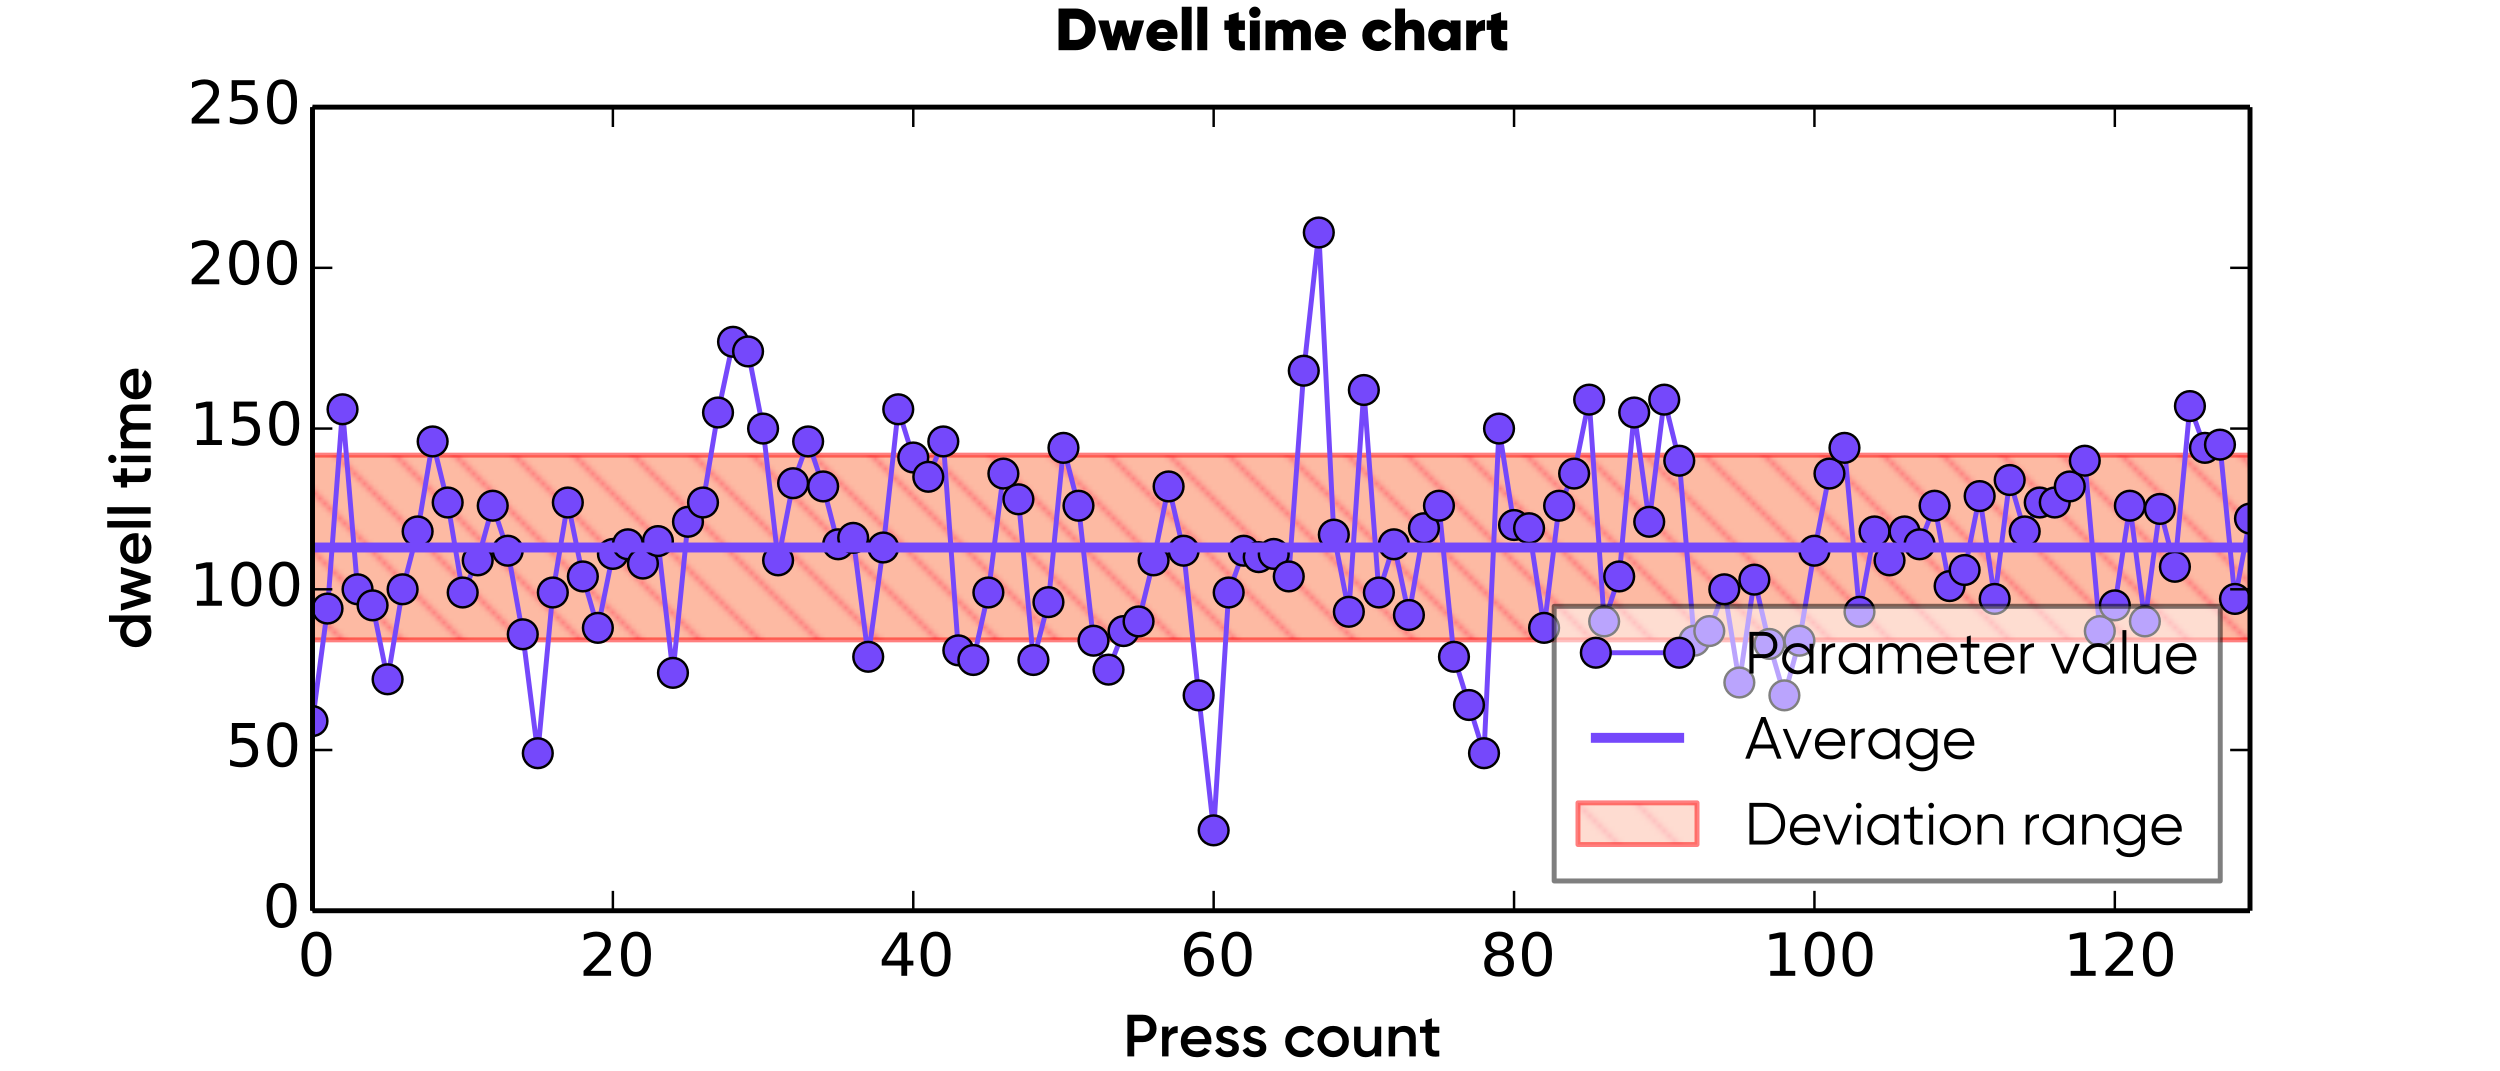 <?xml version="1.0" encoding="utf-8" standalone="no"?>
<!DOCTYPE svg PUBLIC "-//W3C//DTD SVG 1.1//EN"
  "http://www.w3.org/Graphics/SVG/1.1/DTD/svg11.dtd">
<!-- Created with matplotlib (http://matplotlib.org/) -->
<svg height="216pt" version="1.1" viewBox="0 0 504 216" width="504pt" xmlns="http://www.w3.org/2000/svg" xmlns:xlink="http://www.w3.org/1999/xlink">
 <defs>
  <style type="text/css">
*{stroke-linecap:butt;stroke-linejoin:round;}
  </style>
 </defs>
 <g id="figure_1">
  <g id="patch_1">
   <path d="
M0 216
L504 216
L504 0
L0 0
z
" style="fill:#ffffff;"/>
  </g>
  <g id="axes_1">
   <g id="patch_2">
    <path d="
M63 183.6
L453.6 183.6
L453.6 21.6
L63 21.6
z
" style="fill:#ffffff;"/>
   </g>
   <g id="patch_3">
    <path clip-path="url(#p8dcc4a8cc7)" d="
M63 129
L486.907 129
L486.907 91.752
L63 91.752
z
" style="fill:url(#hf78fc4a0a7);opacity:0.5;stroke:#ff0000;"/>
   </g>
   <g id="line2d_1">
    <path clip-path="url(#p8dcc4a8cc7)" d="
M63 145.368
L66.028 122.688
L69.056 82.512
L72.084 118.8
L75.112 122.04
L78.139 136.944
L81.167 118.8
L84.195 107.136
L87.223 88.992
L90.251 101.304
L93.279 119.448
L96.307 112.968
L99.335 101.952
L102.363 111.024
L105.391 127.872
L108.419 151.848
L111.447 119.448
L114.474 101.304
L117.502 116.208
L120.53 126.576
L123.558 111.672
L126.586 109.728
L129.614 113.616
L132.642 109.08
L135.67 135.648
L138.698 105.192
L141.726 101.304
L144.753 83.16
L147.781 68.904
L150.809 70.848
L153.837 86.4
L156.865 112.968
L159.893 97.416
L162.921 88.992
L165.949 98.064
L168.977 109.728
L172.005 108.432
L175.033 132.408
L178.06 110.376
L181.088 82.512
L184.116 92.232
L187.144 96.12
L190.172 88.992
L193.2 131.112
L196.228 133.056
L199.256 119.448
L202.284 95.472
L205.312 100.656
L208.34 133.056
L211.367 121.392
L214.395 90.288
L217.423 101.952
L220.451 129.168
L223.479 135
L226.507 127.224
L229.535 125.28
L232.563 112.968
L235.591 98.064
L238.619 111.024
L241.647 140.184
L244.674 167.4
L247.702 119.448
L250.73 111.024
L253.758 112.32
L256.786 111.672
L259.814 116.208
L262.842 74.736
L265.87 46.872
L268.898 107.784
L271.926 123.336
L274.953 78.624
L277.981 119.448
L281.009 109.728
L284.037 123.984
L287.065 106.488
L290.093 101.952
L293.121 132.408
L299.177 151.848
L302.205 86.4
L305.233 105.84
L308.26 106.488
L311.288 126.576
L314.316 101.952
L317.344 95.472
L320.372 80.568
L323.4 125.28
L326.428 116.208
L329.456 83.16
L332.484 105.192
L335.512 80.568
L338.54 92.88
L341.567 129.168
L344.595 127.224
L347.623 118.8
L350.651 137.592
L353.679 116.856
L356.707 129.816
L359.735 140.184
L362.763 129.168
L365.791 111.024
L368.819 95.472
L371.847 90.288
L374.874 123.336
L377.902 107.136
L380.93 112.968
L383.958 107.136
L386.986 109.728
L390.014 101.952
L393.042 118.152
L396.07 114.912
L399.098 100.008
L402.126 120.744
L405.153 96.768
L408.181 107.136
L411.209 101.304
L414.237 101.304
L417.265 98.064
L420.293 92.88
L423.321 127.224
L426.349 122.04
L429.377 101.952
L432.405 125.28
L435.433 102.6
L438.46 114.264
L441.488 81.864
L444.516 90.288
L447.544 89.64
L450.572 120.744
L453.6 104.544
L453.6 104.544" style="fill:none;stroke:#7548fb;stroke-linecap:square;"/>
    <defs>
     <path d="
M0 3
C0.796 3 1.559 2.684 2.121 2.121
C2.684 1.559 3 0.796 3 0
C3 -0.796 2.684 -1.559 2.121 -2.121
C1.559 -2.684 0.796 -3 0 -3
C-0.796 -3 -1.559 -2.684 -2.121 -2.121
C-2.684 -1.559 -3 -0.796 -3 0
C-3 0.796 -2.684 1.559 -2.121 2.121
C-1.559 2.684 -0.796 3 0 3
z
" id="m98d2a13c80" style="stroke:#000000;stroke-width:0.5;"/>
    </defs>
    <g clip-path="url(#p8dcc4a8cc7)">
     <use style="fill:#7548fb;stroke:#000000;stroke-width:0.5;" x="63.0" xlink:href="#m98d2a13c80" y="145.368"/>
     <use style="fill:#7548fb;stroke:#000000;stroke-width:0.5;" x="66.028" xlink:href="#m98d2a13c80" y="122.688"/>
     <use style="fill:#7548fb;stroke:#000000;stroke-width:0.5;" x="69.056" xlink:href="#m98d2a13c80" y="82.512"/>
     <use style="fill:#7548fb;stroke:#000000;stroke-width:0.5;" x="72.084" xlink:href="#m98d2a13c80" y="118.8"/>
     <use style="fill:#7548fb;stroke:#000000;stroke-width:0.5;" x="75.112" xlink:href="#m98d2a13c80" y="122.04"/>
     <use style="fill:#7548fb;stroke:#000000;stroke-width:0.5;" x="78.14" xlink:href="#m98d2a13c80" y="136.944"/>
     <use style="fill:#7548fb;stroke:#000000;stroke-width:0.5;" x="81.167" xlink:href="#m98d2a13c80" y="118.8"/>
     <use style="fill:#7548fb;stroke:#000000;stroke-width:0.5;" x="84.195" xlink:href="#m98d2a13c80" y="107.136"/>
     <use style="fill:#7548fb;stroke:#000000;stroke-width:0.5;" x="87.223" xlink:href="#m98d2a13c80" y="88.992"/>
     <use style="fill:#7548fb;stroke:#000000;stroke-width:0.5;" x="90.251" xlink:href="#m98d2a13c80" y="101.304"/>
     <use style="fill:#7548fb;stroke:#000000;stroke-width:0.5;" x="93.279" xlink:href="#m98d2a13c80" y="119.448"/>
     <use style="fill:#7548fb;stroke:#000000;stroke-width:0.5;" x="96.307" xlink:href="#m98d2a13c80" y="112.968"/>
     <use style="fill:#7548fb;stroke:#000000;stroke-width:0.5;" x="99.335" xlink:href="#m98d2a13c80" y="101.952"/>
     <use style="fill:#7548fb;stroke:#000000;stroke-width:0.5;" x="102.363" xlink:href="#m98d2a13c80" y="111.024"/>
     <use style="fill:#7548fb;stroke:#000000;stroke-width:0.5;" x="105.391" xlink:href="#m98d2a13c80" y="127.872"/>
     <use style="fill:#7548fb;stroke:#000000;stroke-width:0.5;" x="108.419" xlink:href="#m98d2a13c80" y="151.848"/>
     <use style="fill:#7548fb;stroke:#000000;stroke-width:0.5;" x="111.447" xlink:href="#m98d2a13c80" y="119.448"/>
     <use style="fill:#7548fb;stroke:#000000;stroke-width:0.5;" x="114.474" xlink:href="#m98d2a13c80" y="101.304"/>
     <use style="fill:#7548fb;stroke:#000000;stroke-width:0.5;" x="117.502" xlink:href="#m98d2a13c80" y="116.208"/>
     <use style="fill:#7548fb;stroke:#000000;stroke-width:0.5;" x="120.53" xlink:href="#m98d2a13c80" y="126.576"/>
     <use style="fill:#7548fb;stroke:#000000;stroke-width:0.5;" x="123.558" xlink:href="#m98d2a13c80" y="111.672"/>
     <use style="fill:#7548fb;stroke:#000000;stroke-width:0.5;" x="126.586" xlink:href="#m98d2a13c80" y="109.728"/>
     <use style="fill:#7548fb;stroke:#000000;stroke-width:0.5;" x="129.614" xlink:href="#m98d2a13c80" y="113.616"/>
     <use style="fill:#7548fb;stroke:#000000;stroke-width:0.5;" x="132.642" xlink:href="#m98d2a13c80" y="109.08"/>
     <use style="fill:#7548fb;stroke:#000000;stroke-width:0.5;" x="135.67" xlink:href="#m98d2a13c80" y="135.648"/>
     <use style="fill:#7548fb;stroke:#000000;stroke-width:0.5;" x="138.698" xlink:href="#m98d2a13c80" y="105.192"/>
     <use style="fill:#7548fb;stroke:#000000;stroke-width:0.5;" x="141.726" xlink:href="#m98d2a13c80" y="101.304"/>
     <use style="fill:#7548fb;stroke:#000000;stroke-width:0.5;" x="144.753" xlink:href="#m98d2a13c80" y="83.16"/>
     <use style="fill:#7548fb;stroke:#000000;stroke-width:0.5;" x="147.781" xlink:href="#m98d2a13c80" y="68.904"/>
     <use style="fill:#7548fb;stroke:#000000;stroke-width:0.5;" x="150.809" xlink:href="#m98d2a13c80" y="70.848"/>
     <use style="fill:#7548fb;stroke:#000000;stroke-width:0.5;" x="153.837" xlink:href="#m98d2a13c80" y="86.4"/>
     <use style="fill:#7548fb;stroke:#000000;stroke-width:0.5;" x="156.865" xlink:href="#m98d2a13c80" y="112.968"/>
     <use style="fill:#7548fb;stroke:#000000;stroke-width:0.5;" x="159.893" xlink:href="#m98d2a13c80" y="97.416"/>
     <use style="fill:#7548fb;stroke:#000000;stroke-width:0.5;" x="162.921" xlink:href="#m98d2a13c80" y="88.992"/>
     <use style="fill:#7548fb;stroke:#000000;stroke-width:0.5;" x="165.949" xlink:href="#m98d2a13c80" y="98.064"/>
     <use style="fill:#7548fb;stroke:#000000;stroke-width:0.5;" x="168.977" xlink:href="#m98d2a13c80" y="109.728"/>
     <use style="fill:#7548fb;stroke:#000000;stroke-width:0.5;" x="172.005" xlink:href="#m98d2a13c80" y="108.432"/>
     <use style="fill:#7548fb;stroke:#000000;stroke-width:0.5;" x="175.033" xlink:href="#m98d2a13c80" y="132.408"/>
     <use style="fill:#7548fb;stroke:#000000;stroke-width:0.5;" x="178.06" xlink:href="#m98d2a13c80" y="110.376"/>
     <use style="fill:#7548fb;stroke:#000000;stroke-width:0.5;" x="181.088" xlink:href="#m98d2a13c80" y="82.512"/>
     <use style="fill:#7548fb;stroke:#000000;stroke-width:0.5;" x="184.116" xlink:href="#m98d2a13c80" y="92.232"/>
     <use style="fill:#7548fb;stroke:#000000;stroke-width:0.5;" x="187.144" xlink:href="#m98d2a13c80" y="96.12"/>
     <use style="fill:#7548fb;stroke:#000000;stroke-width:0.5;" x="190.172" xlink:href="#m98d2a13c80" y="88.992"/>
     <use style="fill:#7548fb;stroke:#000000;stroke-width:0.5;" x="193.2" xlink:href="#m98d2a13c80" y="131.112"/>
     <use style="fill:#7548fb;stroke:#000000;stroke-width:0.5;" x="196.228" xlink:href="#m98d2a13c80" y="133.056"/>
     <use style="fill:#7548fb;stroke:#000000;stroke-width:0.5;" x="199.256" xlink:href="#m98d2a13c80" y="119.448"/>
     <use style="fill:#7548fb;stroke:#000000;stroke-width:0.5;" x="202.284" xlink:href="#m98d2a13c80" y="95.472"/>
     <use style="fill:#7548fb;stroke:#000000;stroke-width:0.5;" x="205.312" xlink:href="#m98d2a13c80" y="100.656"/>
     <use style="fill:#7548fb;stroke:#000000;stroke-width:0.5;" x="208.34" xlink:href="#m98d2a13c80" y="133.056"/>
     <use style="fill:#7548fb;stroke:#000000;stroke-width:0.5;" x="211.367" xlink:href="#m98d2a13c80" y="121.392"/>
     <use style="fill:#7548fb;stroke:#000000;stroke-width:0.5;" x="214.395" xlink:href="#m98d2a13c80" y="90.288"/>
     <use style="fill:#7548fb;stroke:#000000;stroke-width:0.5;" x="217.423" xlink:href="#m98d2a13c80" y="101.952"/>
     <use style="fill:#7548fb;stroke:#000000;stroke-width:0.5;" x="220.451" xlink:href="#m98d2a13c80" y="129.168"/>
     <use style="fill:#7548fb;stroke:#000000;stroke-width:0.5;" x="223.479" xlink:href="#m98d2a13c80" y="135.0"/>
     <use style="fill:#7548fb;stroke:#000000;stroke-width:0.5;" x="226.507" xlink:href="#m98d2a13c80" y="127.224"/>
     <use style="fill:#7548fb;stroke:#000000;stroke-width:0.5;" x="229.535" xlink:href="#m98d2a13c80" y="125.28"/>
     <use style="fill:#7548fb;stroke:#000000;stroke-width:0.5;" x="232.563" xlink:href="#m98d2a13c80" y="112.968"/>
     <use style="fill:#7548fb;stroke:#000000;stroke-width:0.5;" x="235.591" xlink:href="#m98d2a13c80" y="98.064"/>
     <use style="fill:#7548fb;stroke:#000000;stroke-width:0.5;" x="238.619" xlink:href="#m98d2a13c80" y="111.024"/>
     <use style="fill:#7548fb;stroke:#000000;stroke-width:0.5;" x="241.647" xlink:href="#m98d2a13c80" y="140.184"/>
     <use style="fill:#7548fb;stroke:#000000;stroke-width:0.5;" x="244.674" xlink:href="#m98d2a13c80" y="167.4"/>
     <use style="fill:#7548fb;stroke:#000000;stroke-width:0.5;" x="247.702" xlink:href="#m98d2a13c80" y="119.448"/>
     <use style="fill:#7548fb;stroke:#000000;stroke-width:0.5;" x="250.73" xlink:href="#m98d2a13c80" y="111.024"/>
     <use style="fill:#7548fb;stroke:#000000;stroke-width:0.5;" x="253.758" xlink:href="#m98d2a13c80" y="112.32"/>
     <use style="fill:#7548fb;stroke:#000000;stroke-width:0.5;" x="256.786" xlink:href="#m98d2a13c80" y="111.672"/>
     <use style="fill:#7548fb;stroke:#000000;stroke-width:0.5;" x="259.814" xlink:href="#m98d2a13c80" y="116.208"/>
     <use style="fill:#7548fb;stroke:#000000;stroke-width:0.5;" x="262.842" xlink:href="#m98d2a13c80" y="74.736"/>
     <use style="fill:#7548fb;stroke:#000000;stroke-width:0.5;" x="265.87" xlink:href="#m98d2a13c80" y="46.872"/>
     <use style="fill:#7548fb;stroke:#000000;stroke-width:0.5;" x="268.898" xlink:href="#m98d2a13c80" y="107.784"/>
     <use style="fill:#7548fb;stroke:#000000;stroke-width:0.5;" x="271.926" xlink:href="#m98d2a13c80" y="123.336"/>
     <use style="fill:#7548fb;stroke:#000000;stroke-width:0.5;" x="274.953" xlink:href="#m98d2a13c80" y="78.624"/>
     <use style="fill:#7548fb;stroke:#000000;stroke-width:0.5;" x="277.981" xlink:href="#m98d2a13c80" y="119.448"/>
     <use style="fill:#7548fb;stroke:#000000;stroke-width:0.5;" x="281.009" xlink:href="#m98d2a13c80" y="109.728"/>
     <use style="fill:#7548fb;stroke:#000000;stroke-width:0.5;" x="284.037" xlink:href="#m98d2a13c80" y="123.984"/>
     <use style="fill:#7548fb;stroke:#000000;stroke-width:0.5;" x="287.065" xlink:href="#m98d2a13c80" y="106.488"/>
     <use style="fill:#7548fb;stroke:#000000;stroke-width:0.5;" x="290.093" xlink:href="#m98d2a13c80" y="101.952"/>
     <use style="fill:#7548fb;stroke:#000000;stroke-width:0.5;" x="293.121" xlink:href="#m98d2a13c80" y="132.408"/>
     <use style="fill:#7548fb;stroke:#000000;stroke-width:0.5;" x="296.149" xlink:href="#m98d2a13c80" y="142.128"/>
     <use style="fill:#7548fb;stroke:#000000;stroke-width:0.5;" x="299.177" xlink:href="#m98d2a13c80" y="151.848"/>
     <use style="fill:#7548fb;stroke:#000000;stroke-width:0.5;" x="302.205" xlink:href="#m98d2a13c80" y="86.4"/>
     <use style="fill:#7548fb;stroke:#000000;stroke-width:0.5;" x="305.233" xlink:href="#m98d2a13c80" y="105.84"/>
     <use style="fill:#7548fb;stroke:#000000;stroke-width:0.5;" x="308.26" xlink:href="#m98d2a13c80" y="106.488"/>
     <use style="fill:#7548fb;stroke:#000000;stroke-width:0.5;" x="311.288" xlink:href="#m98d2a13c80" y="126.576"/>
     <use style="fill:#7548fb;stroke:#000000;stroke-width:0.5;" x="314.316" xlink:href="#m98d2a13c80" y="101.952"/>
     <use style="fill:#7548fb;stroke:#000000;stroke-width:0.5;" x="317.344" xlink:href="#m98d2a13c80" y="95.472"/>
     <use style="fill:#7548fb;stroke:#000000;stroke-width:0.5;" x="320.372" xlink:href="#m98d2a13c80" y="80.568"/>
     <use style="fill:#7548fb;stroke:#000000;stroke-width:0.5;" x="323.4" xlink:href="#m98d2a13c80" y="125.28"/>
     <use style="fill:#7548fb;stroke:#000000;stroke-width:0.5;" x="326.428" xlink:href="#m98d2a13c80" y="116.208"/>
     <use style="fill:#7548fb;stroke:#000000;stroke-width:0.5;" x="329.456" xlink:href="#m98d2a13c80" y="83.16"/>
     <use style="fill:#7548fb;stroke:#000000;stroke-width:0.5;" x="332.484" xlink:href="#m98d2a13c80" y="105.192"/>
     <use style="fill:#7548fb;stroke:#000000;stroke-width:0.5;" x="335.512" xlink:href="#m98d2a13c80" y="80.568"/>
     <use style="fill:#7548fb;stroke:#000000;stroke-width:0.5;" x="338.54" xlink:href="#m98d2a13c80" y="92.88"/>
     <use style="fill:#7548fb;stroke:#000000;stroke-width:0.5;" x="341.567" xlink:href="#m98d2a13c80" y="129.168"/>
     <use style="fill:#7548fb;stroke:#000000;stroke-width:0.5;" x="344.595" xlink:href="#m98d2a13c80" y="127.224"/>
     <use style="fill:#7548fb;stroke:#000000;stroke-width:0.5;" x="347.623" xlink:href="#m98d2a13c80" y="118.8"/>
     <use style="fill:#7548fb;stroke:#000000;stroke-width:0.5;" x="350.651" xlink:href="#m98d2a13c80" y="137.592"/>
     <use style="fill:#7548fb;stroke:#000000;stroke-width:0.5;" x="353.679" xlink:href="#m98d2a13c80" y="116.856"/>
     <use style="fill:#7548fb;stroke:#000000;stroke-width:0.5;" x="356.707" xlink:href="#m98d2a13c80" y="129.816"/>
     <use style="fill:#7548fb;stroke:#000000;stroke-width:0.5;" x="359.735" xlink:href="#m98d2a13c80" y="140.184"/>
     <use style="fill:#7548fb;stroke:#000000;stroke-width:0.5;" x="362.763" xlink:href="#m98d2a13c80" y="129.168"/>
     <use style="fill:#7548fb;stroke:#000000;stroke-width:0.5;" x="365.791" xlink:href="#m98d2a13c80" y="111.024"/>
     <use style="fill:#7548fb;stroke:#000000;stroke-width:0.5;" x="368.819" xlink:href="#m98d2a13c80" y="95.472"/>
     <use style="fill:#7548fb;stroke:#000000;stroke-width:0.5;" x="371.847" xlink:href="#m98d2a13c80" y="90.288"/>
     <use style="fill:#7548fb;stroke:#000000;stroke-width:0.5;" x="374.874" xlink:href="#m98d2a13c80" y="123.336"/>
     <use style="fill:#7548fb;stroke:#000000;stroke-width:0.5;" x="377.902" xlink:href="#m98d2a13c80" y="107.136"/>
     <use style="fill:#7548fb;stroke:#000000;stroke-width:0.5;" x="380.93" xlink:href="#m98d2a13c80" y="112.968"/>
     <use style="fill:#7548fb;stroke:#000000;stroke-width:0.5;" x="383.958" xlink:href="#m98d2a13c80" y="107.136"/>
     <use style="fill:#7548fb;stroke:#000000;stroke-width:0.5;" x="386.986" xlink:href="#m98d2a13c80" y="109.728"/>
     <use style="fill:#7548fb;stroke:#000000;stroke-width:0.5;" x="390.014" xlink:href="#m98d2a13c80" y="101.952"/>
     <use style="fill:#7548fb;stroke:#000000;stroke-width:0.5;" x="393.042" xlink:href="#m98d2a13c80" y="118.152"/>
     <use style="fill:#7548fb;stroke:#000000;stroke-width:0.5;" x="396.07" xlink:href="#m98d2a13c80" y="114.912"/>
     <use style="fill:#7548fb;stroke:#000000;stroke-width:0.5;" x="399.098" xlink:href="#m98d2a13c80" y="100.008"/>
     <use style="fill:#7548fb;stroke:#000000;stroke-width:0.5;" x="402.126" xlink:href="#m98d2a13c80" y="120.744"/>
     <use style="fill:#7548fb;stroke:#000000;stroke-width:0.5;" x="405.153" xlink:href="#m98d2a13c80" y="96.768"/>
     <use style="fill:#7548fb;stroke:#000000;stroke-width:0.5;" x="408.181" xlink:href="#m98d2a13c80" y="107.136"/>
     <use style="fill:#7548fb;stroke:#000000;stroke-width:0.5;" x="411.209" xlink:href="#m98d2a13c80" y="101.304"/>
     <use style="fill:#7548fb;stroke:#000000;stroke-width:0.5;" x="414.237" xlink:href="#m98d2a13c80" y="101.304"/>
     <use style="fill:#7548fb;stroke:#000000;stroke-width:0.5;" x="417.265" xlink:href="#m98d2a13c80" y="98.064"/>
     <use style="fill:#7548fb;stroke:#000000;stroke-width:0.5;" x="420.293" xlink:href="#m98d2a13c80" y="92.88"/>
     <use style="fill:#7548fb;stroke:#000000;stroke-width:0.5;" x="423.321" xlink:href="#m98d2a13c80" y="127.224"/>
     <use style="fill:#7548fb;stroke:#000000;stroke-width:0.5;" x="426.349" xlink:href="#m98d2a13c80" y="122.04"/>
     <use style="fill:#7548fb;stroke:#000000;stroke-width:0.5;" x="429.377" xlink:href="#m98d2a13c80" y="101.952"/>
     <use style="fill:#7548fb;stroke:#000000;stroke-width:0.5;" x="432.405" xlink:href="#m98d2a13c80" y="125.28"/>
     <use style="fill:#7548fb;stroke:#000000;stroke-width:0.5;" x="435.433" xlink:href="#m98d2a13c80" y="102.6"/>
     <use style="fill:#7548fb;stroke:#000000;stroke-width:0.5;" x="438.46" xlink:href="#m98d2a13c80" y="114.264"/>
     <use style="fill:#7548fb;stroke:#000000;stroke-width:0.5;" x="441.488" xlink:href="#m98d2a13c80" y="81.864"/>
     <use style="fill:#7548fb;stroke:#000000;stroke-width:0.5;" x="444.516" xlink:href="#m98d2a13c80" y="90.288"/>
     <use style="fill:#7548fb;stroke:#000000;stroke-width:0.5;" x="447.544" xlink:href="#m98d2a13c80" y="89.64"/>
     <use style="fill:#7548fb;stroke:#000000;stroke-width:0.5;" x="450.572" xlink:href="#m98d2a13c80" y="120.744"/>
     <use style="fill:#7548fb;stroke:#000000;stroke-width:0.5;" x="453.6" xlink:href="#m98d2a13c80" y="104.544"/>
    </g>
   </g>
   <g id="line2d_2">
    <path clip-path="url(#p8dcc4a8cc7)" d="
M63 110.376
L453.6 110.376
L453.6 110.376" style="fill:none;stroke:#7548fb;stroke-linecap:square;stroke-width:2;"/>
   </g>
   <g id="matplotlib.axis_1">
    <g id="xtick_1">
     <g id="line2d_3">
      <defs>
       <path d="
M0 0
L0 -4" id="m93b0483c22" style="stroke:#000000;stroke-width:0.5;"/>
      </defs>
      <g>
       <use style="stroke:#000000;stroke-width:0.5;" x="63.0" xlink:href="#m93b0483c22" y="183.6"/>
      </g>
     </g>
     <g id="line2d_4">
      <defs>
       <path d="
M0 0
L0 4" id="m741efc42ff" style="stroke:#000000;stroke-width:0.5;"/>
      </defs>
      <g>
       <use style="stroke:#000000;stroke-width:0.5;" x="63.0" xlink:href="#m741efc42ff" y="21.6"/>
      </g>
     </g>
     <g id="text_1">
      <!-- 0 -->
      <defs>
       <path d="
M31.781 66.406
Q24.172 66.406 20.328 58.906
Q16.5 51.422 16.5 36.375
Q16.5 21.391 20.328 13.891
Q24.172 6.391 31.781 6.391
Q39.453 6.391 43.281 13.891
Q47.125 21.391 47.125 36.375
Q47.125 51.422 43.281 58.906
Q39.453 66.406 31.781 66.406
M31.781 74.219
Q44.047 74.219 50.516 64.516
Q56.984 54.828 56.984 36.375
Q56.984 17.969 50.516 8.266
Q44.047 -1.422 31.781 -1.422
Q19.531 -1.422 13.062 8.266
Q6.594 17.969 6.594 36.375
Q6.594 54.828 13.062 64.516
Q19.531 74.219 31.781 74.219" id="BitstreamVeraSans-Roman-30"/>
      </defs>
      <g transform="translate(59.977 196.718)scale(0.12 -0.12)">
       <use xlink:href="#BitstreamVeraSans-Roman-30"/>
      </g>
     </g>
    </g>
    <g id="xtick_2">
     <g id="line2d_5">
      <g>
       <use style="stroke:#000000;stroke-width:0.5;" x="123.558" xlink:href="#m93b0483c22" y="183.6"/>
      </g>
     </g>
     <g id="line2d_6">
      <g>
       <use style="stroke:#000000;stroke-width:0.5;" x="123.558" xlink:href="#m741efc42ff" y="21.6"/>
      </g>
     </g>
     <g id="text_2">
      <!-- 20 -->
      <defs>
       <path d="
M19.188 8.297
L53.609 8.297
L53.609 0
L7.328 0
L7.328 8.297
Q12.938 14.109 22.625 23.891
Q32.328 33.688 34.812 36.531
Q39.547 41.844 41.422 45.531
Q43.312 49.219 43.312 52.781
Q43.312 58.594 39.234 62.25
Q35.156 65.922 28.609 65.922
Q23.969 65.922 18.812 64.312
Q13.672 62.703 7.812 59.422
L7.812 69.391
Q13.766 71.781 18.938 73
Q24.125 74.219 28.422 74.219
Q39.75 74.219 46.484 68.547
Q53.219 62.891 53.219 53.422
Q53.219 48.922 51.531 44.891
Q49.859 40.875 45.406 35.406
Q44.188 33.984 37.641 27.219
Q31.109 20.453 19.188 8.297" id="BitstreamVeraSans-Roman-32"/>
      </defs>
      <g transform="translate(116.761 196.718)scale(0.12 -0.12)">
       <use xlink:href="#BitstreamVeraSans-Roman-32"/>
       <use x="63.623" xlink:href="#BitstreamVeraSans-Roman-30"/>
      </g>
     </g>
    </g>
    <g id="xtick_3">
     <g id="line2d_7">
      <g>
       <use style="stroke:#000000;stroke-width:0.5;" x="184.116" xlink:href="#m93b0483c22" y="183.6"/>
      </g>
     </g>
     <g id="line2d_8">
      <g>
       <use style="stroke:#000000;stroke-width:0.5;" x="184.116" xlink:href="#m741efc42ff" y="21.6"/>
      </g>
     </g>
     <g id="text_3">
      <!-- 40 -->
      <defs>
       <path d="
M37.797 64.312
L12.891 25.391
L37.797 25.391
z

M35.203 72.906
L47.609 72.906
L47.609 25.391
L58.016 25.391
L58.016 17.188
L47.609 17.188
L47.609 0
L37.797 0
L37.797 17.188
L4.891 17.188
L4.891 26.703
z
" id="BitstreamVeraSans-Roman-34"/>
      </defs>
      <g transform="translate(177.173 196.718)scale(0.12 -0.12)">
       <use xlink:href="#BitstreamVeraSans-Roman-34"/>
       <use x="63.623" xlink:href="#BitstreamVeraSans-Roman-30"/>
      </g>
     </g>
    </g>
    <g id="xtick_4">
     <g id="line2d_9">
      <g>
       <use style="stroke:#000000;stroke-width:0.5;" x="244.674" xlink:href="#m93b0483c22" y="183.6"/>
      </g>
     </g>
     <g id="line2d_10">
      <g>
       <use style="stroke:#000000;stroke-width:0.5;" x="244.674" xlink:href="#m741efc42ff" y="21.6"/>
      </g>
     </g>
     <g id="text_4">
      <!-- 60 -->
      <defs>
       <path d="
M33.016 40.375
Q26.375 40.375 22.484 35.828
Q18.609 31.297 18.609 23.391
Q18.609 15.531 22.484 10.953
Q26.375 6.391 33.016 6.391
Q39.656 6.391 43.531 10.953
Q47.406 15.531 47.406 23.391
Q47.406 31.297 43.531 35.828
Q39.656 40.375 33.016 40.375
M52.594 71.297
L52.594 62.312
Q48.875 64.062 45.094 64.984
Q41.312 65.922 37.594 65.922
Q27.828 65.922 22.672 59.328
Q17.531 52.734 16.797 39.406
Q19.672 43.656 24.016 45.922
Q28.375 48.188 33.594 48.188
Q44.578 48.188 50.953 41.516
Q57.328 34.859 57.328 23.391
Q57.328 12.156 50.688 5.359
Q44.047 -1.422 33.016 -1.422
Q20.359 -1.422 13.672 8.266
Q6.984 17.969 6.984 36.375
Q6.984 53.656 15.188 63.938
Q23.391 74.219 37.203 74.219
Q40.922 74.219 44.703 73.484
Q48.484 72.75 52.594 71.297" id="BitstreamVeraSans-Roman-36"/>
      </defs>
      <g transform="translate(237.857 196.718)scale(0.12 -0.12)">
       <use xlink:href="#BitstreamVeraSans-Roman-36"/>
       <use x="63.623" xlink:href="#BitstreamVeraSans-Roman-30"/>
      </g>
     </g>
    </g>
    <g id="xtick_5">
     <g id="line2d_11">
      <g>
       <use style="stroke:#000000;stroke-width:0.5;" x="305.233" xlink:href="#m93b0483c22" y="183.6"/>
      </g>
     </g>
     <g id="line2d_12">
      <g>
       <use style="stroke:#000000;stroke-width:0.5;" x="305.233" xlink:href="#m741efc42ff" y="21.6"/>
      </g>
     </g>
     <g id="text_5">
      <!-- 80 -->
      <defs>
       <path d="
M31.781 34.625
Q24.75 34.625 20.719 30.859
Q16.703 27.094 16.703 20.516
Q16.703 13.922 20.719 10.156
Q24.75 6.391 31.781 6.391
Q38.812 6.391 42.859 10.172
Q46.922 13.969 46.922 20.516
Q46.922 27.094 42.891 30.859
Q38.875 34.625 31.781 34.625
M21.922 38.812
Q15.578 40.375 12.031 44.719
Q8.5 49.078 8.5 55.328
Q8.5 64.062 14.719 69.141
Q20.953 74.219 31.781 74.219
Q42.672 74.219 48.875 69.141
Q55.078 64.062 55.078 55.328
Q55.078 49.078 51.531 44.719
Q48 40.375 41.703 38.812
Q48.828 37.156 52.797 32.312
Q56.781 27.484 56.781 20.516
Q56.781 9.906 50.312 4.234
Q43.844 -1.422 31.781 -1.422
Q19.734 -1.422 13.25 4.234
Q6.781 9.906 6.781 20.516
Q6.781 27.484 10.781 32.312
Q14.797 37.156 21.922 38.812
M18.312 54.391
Q18.312 48.734 21.844 45.562
Q25.391 42.391 31.781 42.391
Q38.141 42.391 41.719 45.562
Q45.312 48.734 45.312 54.391
Q45.312 60.062 41.719 63.234
Q38.141 66.406 31.781 66.406
Q25.391 66.406 21.844 63.234
Q18.312 60.062 18.312 54.391" id="BitstreamVeraSans-Roman-38"/>
      </defs>
      <g transform="translate(298.403 196.718)scale(0.12 -0.12)">
       <use xlink:href="#BitstreamVeraSans-Roman-38"/>
       <use x="63.623" xlink:href="#BitstreamVeraSans-Roman-30"/>
      </g>
     </g>
    </g>
    <g id="xtick_6">
     <g id="line2d_13">
      <g>
       <use style="stroke:#000000;stroke-width:0.5;" x="365.791" xlink:href="#m93b0483c22" y="183.6"/>
      </g>
     </g>
     <g id="line2d_14">
      <g>
       <use style="stroke:#000000;stroke-width:0.5;" x="365.791" xlink:href="#m741efc42ff" y="21.6"/>
      </g>
     </g>
     <g id="text_6">
      <!-- 100 -->
      <defs>
       <path d="
M12.406 8.297
L28.516 8.297
L28.516 63.922
L10.984 60.406
L10.984 69.391
L28.422 72.906
L38.281 72.906
L38.281 8.297
L54.391 8.297
L54.391 0
L12.406 0
z
" id="BitstreamVeraSans-Roman-31"/>
      </defs>
      <g transform="translate(355.396 196.718)scale(0.12 -0.12)">
       <use xlink:href="#BitstreamVeraSans-Roman-31"/>
       <use x="63.623" xlink:href="#BitstreamVeraSans-Roman-30"/>
       <use x="127.246" xlink:href="#BitstreamVeraSans-Roman-30"/>
      </g>
     </g>
    </g>
    <g id="xtick_7">
     <g id="line2d_15">
      <g>
       <use style="stroke:#000000;stroke-width:0.5;" x="426.349" xlink:href="#m93b0483c22" y="183.6"/>
      </g>
     </g>
     <g id="line2d_16">
      <g>
       <use style="stroke:#000000;stroke-width:0.5;" x="426.349" xlink:href="#m741efc42ff" y="21.6"/>
      </g>
     </g>
     <g id="text_7">
      <!-- 120 -->
      <g transform="translate(415.954 196.718)scale(0.12 -0.12)">
       <use xlink:href="#BitstreamVeraSans-Roman-31"/>
       <use x="63.623" xlink:href="#BitstreamVeraSans-Roman-32"/>
       <use x="127.246" xlink:href="#BitstreamVeraSans-Roman-30"/>
      </g>
     </g>
    </g>
    <g id="text_8">
     <!-- Press count -->
     <defs>
      <path d="
M32.594 51.297
Q41.203 51.297 46.5 45.797
Q51.797 40.297 51.797 30.703
L51.797 0
L41 0
L41 29.594
Q41 35.203 38 38.203
Q35 41.203 29.797 41.203
Q24.094 41.203 20.594 37.641
Q17.094 34.094 17.094 26.797
L17.094 0
L6.297 0
L6.297 50
L17.094 50
L17.094 43.594
Q22 51.297 32.594 51.297" id="Gilroy-SemiBold-6e"/>
      <path d="
M29.906 -1.297
Q18.906 -1.297 11.203 6.297
Q3.5 13.906 3.5 25
Q3.5 36.094 11.203 43.688
Q18.906 51.297 29.906 51.297
Q41 51.297 48.641 43.688
Q56.297 36.094 56.297 25
Q56.297 13.906 48.641 6.297
Q41 -1.297 29.906 -1.297
M14.297 18.203
Q23.297 9.203 29.891 9.203
Q36.5 9.203 41 13.703
Q45.5 18.203 45.5 25
Q45.5 31.797 41 36.297
Q36.5 40.797 29.891 40.797
Q23.297 40.797 18.797 36.297
Q14.297 31.797 14.297 25
Q14.297 18.203 23.297 9.203" id="Gilroy-SemiBold-6f"/>
      <path d="
M17.094 41.594
Q21.203 50.906 32.5 50.906
L32.5 39.203
Q26.297 39.594 21.688 36.25
Q17.094 32.906 17.094 25.203
L17.094 0
L6.297 0
L6.297 50
L17.094 50
z
" id="Gilroy-SemiBold-72"/>
      <path d="
M16 36.203
Q16 33.703 18.75 32.25
Q21.5 30.797 25.453 29.75
Q29.406 28.703 33.406 27.297
Q37.406 25.906 40.156 22.547
Q42.906 19.203 42.906 14.094
Q42.906 6.906 37.344 2.797
Q31.797 -1.297 23.406 -1.297
Q16 -1.297 10.703 1.797
Q5.406 4.906 3 10.406
L12.297 15.797
Q14.906 8.594 23.406 8.594
Q31.906 8.594 31.906 14.203
Q31.906 16.594 29.156 18.094
Q26.406 19.594 22.453 20.641
Q18.5 21.703 14.5 23.094
Q10.5 24.5 7.75 27.75
Q5 31 5 36
Q5 42.906 10.25 47.094
Q15.5 51.297 23.297 51.297
Q29.5 51.297 34.344 48.547
Q39.203 45.797 41.797 40.906
L32.703 35.797
Q30.094 41.5 23.297 41.5
Q20.203 41.5 18.094 40.141
Q16 38.797 16 36.203" id="Gilroy-SemiBold-73"/>
      <path d="
M29.906 -1.297
Q18.594 -1.297 11.047 6.297
Q3.5 13.906 3.5 25
Q3.5 36.203 11.047 43.75
Q18.594 51.297 29.906 51.297
Q37.203 51.297 43.203 47.797
Q49.203 44.297 52.203 38.406
L42.906 33
Q41.203 36.594 37.75 38.641
Q34.297 40.703 29.797 40.703
Q23.203 40.703 18.75 36.203
Q14.297 31.703 14.297 25
Q14.297 18.297 18.75 13.797
Q23.203 9.297 29.797 9.297
Q34.203 9.297 37.75 11.391
Q41.297 13.5 43.094 17
L52.406 11.703
Q49.203 5.703 43.203 2.203
Q37.203 -1.297 29.906 -1.297" id="Gilroy-SemiBold-63"/>
      <path d="
M14.797 20.406
Q16 14.703 20.297 11.641
Q24.594 8.594 30.797 8.594
Q39.406 8.594 43.703 14.797
L52.594 9.594
Q45.203 -1.297 30.703 -1.297
Q18.5 -1.297 11 6.141
Q3.5 13.594 3.5 25
Q3.5 36.203 10.891 43.75
Q18.297 51.297 29.906 51.297
Q40.906 51.297 47.953 43.594
Q55 35.906 55 24.906
Q55 23.203 54.594 20.406
z

M14.703 29.203
L44.094 29.203
Q43 35.297 39.047 38.391
Q35.094 41.5 29.797 41.5
Q23.797 41.5 19.797 38.203
Q15.797 34.906 14.703 29.203" id="Gilroy-SemiBold-65"/>
      <path d="
M34.203 39.594
L21.797 39.594
L21.797 15.594
Q21.797 12.5 23.188 11.141
Q24.594 9.797 27.344 9.641
Q30.094 9.5 34.203 9.703
L34.203 0
Q21.797 -1.5 16.391 2.141
Q11 5.797 11 15.594
L11 39.594
L1.797 39.594
L1.797 50
L11 50
L11 60.797
L21.797 64
L21.797 50
L34.203 50
z
" id="Gilroy-SemiBold-74"/>
      <path d="
M40 50
L50.797 50
L50.797 0
L40 0
L40 6.406
Q35.094 -1.297 24.5 -1.297
Q15.906 -1.297 10.594 4.203
Q5.297 9.703 5.297 19.297
L5.297 50
L16.094 50
L16.094 20.406
Q16.094 14.797 19.094 11.797
Q22.094 8.797 27.297 8.797
Q33 8.797 36.5 12.344
Q40 15.906 40 23.203
z
" id="Gilroy-SemiBold-75"/>
      <path d="
M32.797 70
Q42.703 70 49.344 63.391
Q56 56.797 56 47
Q56 37.297 49.344 30.641
Q42.703 24 32.797 24
L18.5 24
L18.5 0
L7 0
L7 70
z

M32.797 34.797
Q37.906 34.797 41.203 38.25
Q44.5 41.703 44.5 47
Q44.5 52.297 41.203 55.75
Q37.906 59.203 32.797 59.203
L18.5 59.203
L18.5 34.797
z
" id="Gilroy-SemiBold-50"/>
      <path id="Gilroy-SemiBold-20"/>
     </defs>
     <g transform="translate(226.441 212.974)scale(0.12 -0.12)">
      <use xlink:href="#Gilroy-SemiBold-50"/>
      <use x="59" xlink:href="#Gilroy-SemiBold-72"/>
      <use x="93.2" xlink:href="#Gilroy-SemiBold-65"/>
      <use x="151.4" xlink:href="#Gilroy-SemiBold-73"/>
      <use x="197.5" xlink:href="#Gilroy-SemiBold-73"/>
      <use x="243.6" xlink:href="#Gilroy-SemiBold-20"/>
      <use x="268.6" xlink:href="#Gilroy-SemiBold-63"/>
      <use x="322.8" xlink:href="#Gilroy-SemiBold-6f"/>
      <use x="382.6" xlink:href="#Gilroy-SemiBold-75"/>
      <use x="439.7" xlink:href="#Gilroy-SemiBold-6e"/>
      <use x="496.8" xlink:href="#Gilroy-SemiBold-74"/>
     </g>
    </g>
   </g>
   <g id="matplotlib.axis_2">
    <g id="ytick_1">
     <g id="line2d_17">
      <defs>
       <path d="
M0 0
L4 0" id="m728421d6d4" style="stroke:#000000;stroke-width:0.5;"/>
      </defs>
      <g>
       <use style="stroke:#000000;stroke-width:0.5;" x="63.0" xlink:href="#m728421d6d4" y="183.6"/>
      </g>
     </g>
     <g id="line2d_18">
      <defs>
       <path d="
M0 0
L-4 0" id="mcb0005524f" style="stroke:#000000;stroke-width:0.5;"/>
      </defs>
      <g>
       <use style="stroke:#000000;stroke-width:0.5;" x="453.6" xlink:href="#mcb0005524f" y="183.6"/>
      </g>
     </g>
     <g id="text_9">
      <!-- 0 -->
      <g transform="translate(52.953 186.911)scale(0.12 -0.12)">
       <use xlink:href="#BitstreamVeraSans-Roman-30"/>
      </g>
     </g>
    </g>
    <g id="ytick_2">
     <g id="line2d_19">
      <g>
       <use style="stroke:#000000;stroke-width:0.5;" x="63.0" xlink:href="#m728421d6d4" y="151.2"/>
      </g>
     </g>
     <g id="line2d_20">
      <g>
       <use style="stroke:#000000;stroke-width:0.5;" x="453.6" xlink:href="#mcb0005524f" y="151.2"/>
      </g>
     </g>
     <g id="text_10">
      <!-- 50 -->
      <defs>
       <path d="
M10.797 72.906
L49.516 72.906
L49.516 64.594
L19.828 64.594
L19.828 46.734
Q21.969 47.469 24.109 47.828
Q26.266 48.188 28.422 48.188
Q40.625 48.188 47.75 41.5
Q54.891 34.812 54.891 23.391
Q54.891 11.625 47.562 5.094
Q40.234 -1.422 26.906 -1.422
Q22.312 -1.422 17.547 -0.641
Q12.797 0.141 7.719 1.703
L7.719 11.625
Q12.109 9.234 16.797 8.062
Q21.484 6.891 26.703 6.891
Q35.156 6.891 40.078 11.328
Q45.016 15.766 45.016 23.391
Q45.016 31 40.078 35.438
Q35.156 39.891 26.703 39.891
Q22.75 39.891 18.812 39.016
Q14.891 38.141 10.797 36.281
z
" id="BitstreamVeraSans-Roman-35"/>
      </defs>
      <g transform="translate(45.453 154.511)scale(0.12 -0.12)">
       <use xlink:href="#BitstreamVeraSans-Roman-35"/>
       <use x="63.623" xlink:href="#BitstreamVeraSans-Roman-30"/>
      </g>
     </g>
    </g>
    <g id="ytick_3">
     <g id="line2d_21">
      <g>
       <use style="stroke:#000000;stroke-width:0.5;" x="63.0" xlink:href="#m728421d6d4" y="118.8"/>
      </g>
     </g>
     <g id="line2d_22">
      <g>
       <use style="stroke:#000000;stroke-width:0.5;" x="453.6" xlink:href="#mcb0005524f" y="118.8"/>
      </g>
     </g>
     <g id="text_11">
      <!-- 100 -->
      <g transform="translate(38.21 122.111)scale(0.12 -0.12)">
       <use xlink:href="#BitstreamVeraSans-Roman-31"/>
       <use x="63.623" xlink:href="#BitstreamVeraSans-Roman-30"/>
       <use x="127.246" xlink:href="#BitstreamVeraSans-Roman-30"/>
      </g>
     </g>
    </g>
    <g id="ytick_4">
     <g id="line2d_23">
      <g>
       <use style="stroke:#000000;stroke-width:0.5;" x="63.0" xlink:href="#m728421d6d4" y="86.4"/>
      </g>
     </g>
     <g id="line2d_24">
      <g>
       <use style="stroke:#000000;stroke-width:0.5;" x="453.6" xlink:href="#mcb0005524f" y="86.4"/>
      </g>
     </g>
     <g id="text_12">
      <!-- 150 -->
      <g transform="translate(38.21 89.711)scale(0.12 -0.12)">
       <use xlink:href="#BitstreamVeraSans-Roman-31"/>
       <use x="63.623" xlink:href="#BitstreamVeraSans-Roman-35"/>
       <use x="127.246" xlink:href="#BitstreamVeraSans-Roman-30"/>
      </g>
     </g>
    </g>
    <g id="ytick_5">
     <g id="line2d_25">
      <g>
       <use style="stroke:#000000;stroke-width:0.5;" x="63.0" xlink:href="#m728421d6d4" y="54.0"/>
      </g>
     </g>
     <g id="line2d_26">
      <g>
       <use style="stroke:#000000;stroke-width:0.5;" x="453.6" xlink:href="#mcb0005524f" y="54.0"/>
      </g>
     </g>
     <g id="text_13">
      <!-- 200 -->
      <g transform="translate(37.771 57.311)scale(0.12 -0.12)">
       <use xlink:href="#BitstreamVeraSans-Roman-32"/>
       <use x="63.623" xlink:href="#BitstreamVeraSans-Roman-30"/>
       <use x="127.246" xlink:href="#BitstreamVeraSans-Roman-30"/>
      </g>
     </g>
    </g>
    <g id="ytick_6">
     <g id="line2d_27">
      <g>
       <use style="stroke:#000000;stroke-width:0.5;" x="63.0" xlink:href="#m728421d6d4" y="21.6"/>
      </g>
     </g>
     <g id="line2d_28">
      <g>
       <use style="stroke:#000000;stroke-width:0.5;" x="453.6" xlink:href="#mcb0005524f" y="21.6"/>
      </g>
     </g>
     <g id="text_14">
      <!-- 250 -->
      <g transform="translate(37.771 24.911)scale(0.12 -0.12)">
       <use xlink:href="#BitstreamVeraSans-Roman-32"/>
       <use x="63.623" xlink:href="#BitstreamVeraSans-Roman-35"/>
       <use x="127.246" xlink:href="#BitstreamVeraSans-Roman-30"/>
      </g>
     </g>
    </g>
    <g id="text_15">
     <!-- dwell time -->
     <defs>
      <path d="
M18.594 61.594
Q14.5 57.5 11.703 57.5
Q8.906 57.5 6.844 59.547
Q4.797 61.594 4.797 64.391
Q4.797 67.203 6.797 69.25
Q8.797 71.297 11.688 71.297
Q14.594 71.297 16.594 69.25
Q18.594 67.203 18.594 64.391
Q18.594 61.594 14.5 57.5
M6.297 0
L6.297 50
L17.094 50
L17.094 0
z
" id="Gilroy-SemiBold-69"/>
      <path d="
M60.906 51.297
Q69.406 51.297 74.594 45.797
Q79.797 40.297 79.797 31
L79.797 0
L69 0
L69 30.297
Q69 35.5 66.391 38.344
Q63.797 41.203 59.297 41.203
Q54.297 41.203 51.344 37.891
Q48.406 34.594 48.406 28
L48.406 0
L37.594 0
L37.594 30.297
Q37.594 35.5 35.141 38.344
Q32.703 41.203 28.203 41.203
Q23.297 41.203 20.188 37.844
Q17.094 34.5 17.094 28
L17.094 0
L6.297 0
L6.297 50
L17.094 50
L17.094 44
Q21.906 51.297 31.406 51.297
Q41 51.297 45.594 43.406
Q50.594 51.297 60.906 51.297" id="Gilroy-SemiBold-6d"/>
      <path d="
M6.297 0
L6.297 73
L17.094 73
L17.094 0
z
" id="Gilroy-SemiBold-6c"/>
      <path d="
M45.906 70
L56.703 70
L56.703 0
L45.906 0
L45.906 7.203
Q39.797 -1.297 28.406 -1.297
Q18.094 -1.297 10.797 6.344
Q3.5 14 3.5 25
Q3.5 36.094 10.797 43.688
Q18.094 51.297 28.406 51.297
Q39.797 51.297 45.906 42.906
z

M14.297 18.094
Q23.297 9 30.094 9
Q36.906 9 41.406 13.547
Q45.906 18.094 45.906 25
Q45.906 31.906 41.406 36.453
Q36.906 41 30.094 41
Q23.297 41 18.797 36.453
Q14.297 31.906 14.297 25
Q14.297 18.094 23.297 9" id="Gilroy-SemiBold-64"/>
      <path d="
M63.906 50
L75.297 50
L59.594 0
L49 0
L38.594 33.703
L28.094 0
L17.5 0
L1.797 50
L13.203 50
L22.906 15.5
L33.406 50
L43.703 50
L54.094 15.5
z
" id="Gilroy-SemiBold-77"/>
     </defs>
     <g transform="translate(30.371 130.883)rotate(-90.0)scale(0.12 -0.12)">
      <use xlink:href="#Gilroy-SemiBold-64"/>
      <use x="63" xlink:href="#Gilroy-SemiBold-77"/>
      <use x="140" xlink:href="#Gilroy-SemiBold-65"/>
      <use x="198.2" xlink:href="#Gilroy-SemiBold-6c"/>
      <use x="221.5" xlink:href="#Gilroy-SemiBold-6c"/>
      <use x="244.8" xlink:href="#Gilroy-SemiBold-20"/>
      <use x="269.8" xlink:href="#Gilroy-SemiBold-74"/>
      <use x="308" xlink:href="#Gilroy-SemiBold-69"/>
      <use x="331.3" xlink:href="#Gilroy-SemiBold-6d"/>
      <use x="416.4" xlink:href="#Gilroy-SemiBold-65"/>
     </g>
    </g>
   </g>
   <g id="patch_4">
    <path d="
M63 21.6
L453.6 21.6" style="fill:none;stroke:#000000;"/>
   </g>
   <g id="patch_5">
    <path d="
M453.6 183.6
L453.6 21.6" style="fill:none;stroke:#000000;"/>
   </g>
   <g id="patch_6">
    <path d="
M63 183.6
L453.6 183.6" style="fill:none;stroke:#000000;"/>
   </g>
   <g id="patch_7">
    <path d="
M63 183.6
L63 21.6" style="fill:none;stroke:#000000;"/>
   </g>
   <g id="text_16">
    <!-- Dwell time chart -->
    <defs>
     <path d="
M62.203 51.406
Q70.906 51.406 75.953 45.844
Q81 40.297 81 30.594
L81 0
L64.297 0
L64.297 28.703
Q64.297 35.703 58.094 35.703
Q54.703 35.703 52.953 33.453
Q51.203 31.203 51.203 27.297
L51.203 0
L34.594 0
L34.594 28.703
Q34.594 35.703 28.297 35.703
Q24.906 35.703 23.156 33.453
Q21.406 31.203 21.406 27.297
L21.406 0
L4.797 0
L4.797 50
L21.406 50
L21.406 45.297
Q26 51.406 34.906 51.406
Q43.5 51.406 47.703 45
Q52.906 51.406 62.203 51.406" id="Gilroy-Black-6d"/>
     <path d="
M4.797 0
L4.797 73
L21.406 73
L21.406 0
z
" id="Gilroy-Black-6c"/>
     <path id="Gilroy-Black-20"/>
     <path d="
M34 70
Q48.5 70 58.25 59.953
Q68 49.906 68 35
Q68 20.094 58.25 10.047
Q48.5 0 34 0
L5.5 0
L5.5 70
z

M34 17.297
Q41.297 17.297 45.891 22.141
Q50.5 27 50.5 35
Q50.5 43 45.891 47.844
Q41.297 52.703 34 52.703
L23.906 52.703
L23.906 17.297
z
" id="Gilroy-Black-44"/>
     <path d="
M61 50
L78.594 50
L63.297 0
L47.094 0
L39.906 25.406
L32.703 0
L16.5 0
L1.203 50
L18.797 50
L25.406 22.797
L32.906 50
L46.906 50
L54.406 22.797
z
" id="Gilroy-Black-77"/>
     <path d="
M19.594 18.906
Q22.094 12.797 30.797 12.797
Q36.203 12.797 39.906 16.297
L51.906 7.906
Q44.5 -1.406 30.406 -1.406
Q17.703 -1.406 10.047 6.047
Q2.406 13.5 2.406 24.906
Q2.406 36.203 9.906 43.797
Q17.406 51.406 29 51.406
Q40.203 51.406 47.5 43.906
Q54.797 36.406 54.797 25.094
Q54.797 21.797 54.094 18.906
z

M19.406 30.406
L38.594 30.406
Q36.594 37.406 29.203 37.406
Q21.5 37.406 19.406 30.406" id="Gilroy-Black-65"/>
     <path d="
M35.797 34.094
L25.406 34.094
L25.406 19.594
Q25.406 16.297 27.797 15.5
Q30.203 14.703 35.797 15
L35.797 0
Q20.906 -1.797 14.844 2.75
Q8.797 7.297 8.797 19.203
L8.797 34.094
L1.297 34.094
L1.297 50
L8.797 50
L8.797 59
L25.406 64
L25.406 50
L35.797 50
z
" id="Gilroy-Black-74"/>
     <path d="
M40.094 50
L56.703 50
L56.703 0
L40.094 0
L40.094 4.594
Q35 -1.406 25.906 -1.406
Q15.906 -1.406 9.156 6.141
Q2.406 13.703 2.406 25
Q2.406 36.297 9.156 43.844
Q15.906 51.406 25.906 51.406
Q35 51.406 40.094 45.406
z

M19.094 20.094
Q24.906 14.094 29.594 14.094
Q34.297 14.094 37.188 17.094
Q40.094 20.094 40.094 25
Q40.094 29.906 37.188 32.906
Q34.297 35.906 29.594 35.906
Q24.906 35.906 22 32.906
Q19.094 29.906 19.094 25
Q19.094 20.094 24.906 14.094" id="Gilroy-Black-61"/>
     <path d="
M29 -1.406
Q17.594 -1.406 10 6.188
Q2.406 13.797 2.406 25
Q2.406 36.203 10 43.797
Q17.594 51.406 29 51.406
Q36.406 51.406 42.453 47.906
Q48.5 44.406 51.797 38.5
L37.594 30.297
Q34.906 35.203 28.906 35.203
Q24.703 35.203 21.891 32.344
Q19.094 29.5 19.094 25
Q19.094 20.5 21.891 17.641
Q24.703 14.797 28.906 14.797
Q35.094 14.797 37.594 19.797
L51.797 11.594
Q48.5 5.594 42.453 2.094
Q36.406 -1.406 29 -1.406" id="Gilroy-Black-63"/>
     <path d="
M35.297 51.406
Q43.406 51.406 48.547 45.844
Q53.703 40.297 53.703 29.906
L53.703 0
L37.094 0
L37.094 27.797
Q37.094 31.703 35.047 33.703
Q33 35.703 29.594 35.703
Q25.703 35.703 23.547 33.344
Q21.406 31 21.406 26.594
L21.406 0
L4.797 0
L4.797 70
L21.406 70
L21.406 45
Q25.906 51.406 35.297 51.406" id="Gilroy-Black-68"/>
     <path d="
M22.703 59.797
Q17 54.094 13.094 54.094
Q9.203 54.094 6.344 56.938
Q3.5 59.797 3.5 63.688
Q3.5 67.594 6.344 70.391
Q9.203 73.203 13.094 73.203
Q17 73.203 19.844 70.391
Q22.703 67.594 22.703 63.688
Q22.703 59.797 17 54.094
M4.797 0
L4.797 50
L21.406 50
L21.406 0
z
" id="Gilroy-Black-69"/>
     <path d="
M21.406 40.703
Q22.797 45.594 27 48.297
Q31.203 51 36.406 51
L36.406 32.594
Q30.703 33.5 26.047 30.5
Q21.406 27.5 21.406 20.703
L21.406 0
L4.797 0
L4.797 50
L21.406 50
z
" id="Gilroy-Black-72"/>
    </defs>
    <g transform="translate(212.741 10.12)scale(0.12 -0.12)">
     <use xlink:href="#Gilroy-Black-44"/>
     <use x="70.8" xlink:href="#Gilroy-Black-77"/>
     <use x="150.6" xlink:href="#Gilroy-Black-65"/>
     <use x="207.7" xlink:href="#Gilroy-Black-6c"/>
     <use x="233.9" xlink:href="#Gilroy-Black-6c"/>
     <use x="260.1" xlink:href="#Gilroy-Black-20"/>
     <use x="282.8" xlink:href="#Gilroy-Black-74"/>
     <use x="322.2" xlink:href="#Gilroy-Black-69"/>
     <use x="348.4" xlink:href="#Gilroy-Black-6d"/>
     <use x="433.6" xlink:href="#Gilroy-Black-65"/>
     <use x="490.7" xlink:href="#Gilroy-Black-20"/>
     <use x="513.4" xlink:href="#Gilroy-Black-63"/>
     <use x="566.2" xlink:href="#Gilroy-Black-68"/>
     <use x="624.1" xlink:href="#Gilroy-Black-61"/>
     <use x="685.6" xlink:href="#Gilroy-Black-72"/>
     <use x="723.5" xlink:href="#Gilroy-Black-74"/>
    </g>
   </g>
   <g id="legend_1">
    <g id="patch_8">
     <path d="
M313.32 177.6
L447.6 177.6
L447.6 122.231
L313.32 122.231
L313.32 177.6
z
" style="fill:#ffffff;opacity:0.5;stroke:#000000;"/>
    </g>
    <g id="line2d_29">
     <path d="
M321.72 131.591
L338.52 131.591" style="fill:none;stroke:#7548fb;stroke-linecap:square;"/>
    </g>
    <g id="line2d_30">
     <g>
      <use style="fill:#7548fb;stroke:#000000;stroke-width:0.5;" x="321.72" xlink:href="#m98d2a13c80" y="131.591"/>
      <use style="fill:#7548fb;stroke:#000000;stroke-width:0.5;" x="338.52" xlink:href="#m98d2a13c80" y="131.591"/>
     </g>
    </g>
    <g id="text_17">
     <!-- Parameter value -->
     <defs>
      <path d="
M30.094 51.203
Q41.203 51.203 48.047 43.344
Q54.906 35.5 54.906 24.797
Q54.906 23.703 54.703 21.703
L10.797 21.703
Q11.797 14.094 17.25 9.641
Q22.703 5.203 30.703 5.203
Q36.406 5.203 40.547 7.547
Q44.703 9.906 46.797 13.703
L52.594 10.297
Q49.297 5 43.594 1.891
Q37.906 -1.203 30.594 -1.203
Q18.797 -1.203 11.391 6.188
Q4 13.594 4 25
Q4 36.203 11.297 43.703
Q18.594 51.203 30.094 51.203
M30.094 44.797
Q22.297 44.797 17.047 40.141
Q11.797 35.5 10.797 28.094
L48.094 28.094
Q47.094 36 42 40.391
Q36.906 44.797 30.094 44.797" id="Gilroy-Regular-65"/>
      <path d="
M43 50
L50 50
L29.5 0
L21.5 0
L1 50
L8 50
L25.5 6.906
z
" id="Gilroy-Regular-76"/>
      <path d="
M33.5 43.594
L19.094 43.594
L19.094 13.297
Q19.094 9.203 20.688 7.453
Q22.297 5.703 25.5 5.641
Q28.703 5.594 33.5 5.797
L33.5 0
Q23 -1.594 17.75 1.5
Q12.5 4.594 12.5 13.297
L12.5 43.594
L2 43.594
L2 50
L12.5 50
L12.5 62
L19.094 64
L19.094 50
L33.5 50
z
" id="Gilroy-Regular-74"/>
      <path d="
M42.203 50
L48.797 50
L48.797 0
L42.203 0
L42.203 7.797
Q36.594 -1.203 25.406 -1.203
Q16.297 -1.203 11.047 4.344
Q5.797 9.906 5.797 19.297
L5.797 50
L12.406 50
L12.406 19.297
Q12.406 12.594 15.953 8.891
Q19.5 5.203 26 5.203
Q33.203 5.203 37.703 9.75
Q42.203 14.297 42.203 23.797
z
" id="Gilroy-Regular-75"/>
      <path d="
M50 50
L56.594 50
L56.594 0
L50 0
L50 9.797
Q43.094 -1.203 29.797 -1.203
Q19.094 -1.203 11.547 6.391
Q4 14 4 25
Q4 36 11.547 43.594
Q19.094 51.203 29.797 51.203
Q43.094 51.203 50 40.203
z

M10.594 16.703
Q22 5.203 30.297 5.203
Q38.594 5.203 44.297 10.953
Q50 16.703 50 25
Q50 33.297 44.297 39.047
Q38.594 44.797 30.297 44.797
Q22 44.797 16.297 39.047
Q10.594 33.297 10.594 25
Q10.594 16.703 22 5.203" id="Gilroy-Regular-61"/>
      <path d="
M33 70
Q42.406 70 48.703 63.703
Q55 57.406 55 48
Q55 38.594 48.703 32.297
Q42.406 26 33 26
L15 26
L15 0
L8 0
L8 70
z

M33 32.594
Q39.5 32.594 43.75 36.938
Q48 41.297 48 48
Q48 54.703 43.75 59.047
Q39.5 63.406 33 63.406
L15 63.406
L15 32.594
z
" id="Gilroy-Regular-50"/>
      <path d="
M60.297 51.203
Q68.703 51.203 73.844 45.797
Q79 40.406 79 31.203
L79 0
L72.406 0
L72.406 31.203
Q72.406 37.703 69.047 41.25
Q65.703 44.797 60.203 44.797
Q54 44.797 50.141 40.641
Q46.297 36.5 46.297 27.703
L46.297 0
L39.703 0
L39.703 31.203
Q39.703 37.797 36.547 41.297
Q33.406 44.797 28 44.797
Q22 44.797 17.797 40.594
Q13.594 36.406 13.594 27.703
L13.594 0
L7 0
L7 50
L13.594 50
L13.594 42.703
Q19 51.203 28.906 51.203
Q39.703 51.203 44.094 42.094
Q49.5 51.203 60.297 51.203" id="Gilroy-Regular-6d"/>
      <path d="
M7 0
L7 73
L13.594 73
L13.594 0
z
" id="Gilroy-Regular-6c"/>
      <path id="Gilroy-Regular-20"/>
      <path d="
M13.594 41.703
Q18.203 50.797 29.406 50.797
L29.406 44.406
Q22.594 44.406 18.094 40.406
Q13.594 36.406 13.594 27.797
L13.594 0
L7 0
L7 50
L13.594 50
z
" id="Gilroy-Regular-72"/>
     </defs>
     <g transform="translate(351.72 135.791)scale(0.12 -0.12)">
      <use xlink:href="#Gilroy-Regular-50"/>
      <use x="59" xlink:href="#Gilroy-Regular-61"/>
      <use x="122.6" xlink:href="#Gilroy-Regular-72"/>
      <use x="154" xlink:href="#Gilroy-Regular-61"/>
      <use x="217.6" xlink:href="#Gilroy-Regular-6d"/>
      <use x="302.4" xlink:href="#Gilroy-Regular-65"/>
      <use x="360.8" xlink:href="#Gilroy-Regular-74"/>
      <use x="398.3" xlink:href="#Gilroy-Regular-65"/>
      <use x="456.7" xlink:href="#Gilroy-Regular-72"/>
      <use x="488.1" xlink:href="#Gilroy-Regular-20"/>
      <use x="513.1" xlink:href="#Gilroy-Regular-76"/>
      <use x="564.1" xlink:href="#Gilroy-Regular-61"/>
      <use x="627.7" xlink:href="#Gilroy-Regular-6c"/>
      <use x="648.3" xlink:href="#Gilroy-Regular-75"/>
      <use x="704.1" xlink:href="#Gilroy-Regular-65"/>
     </g>
    </g>
    <g id="line2d_31">
     <path d="
M321.72 148.751
L338.52 148.751" style="fill:none;stroke:#7548fb;stroke-linecap:square;stroke-width:2;"/>
    </g>
    <g id="line2d_32"/>
    <g id="text_18">
     <!-- Average -->
     <defs>
      <path d="
M54.594 0
L48.094 17.203
L14.906 17.203
L8.406 0
L1 0
L27.906 70
L35.094 70
L62 0
z

M17.406 23.797
L45.594 23.797
L31.5 61.297
z
" id="Gilroy-Regular-41"/>
      <path d="
M50 50
L56.594 50
L56.594 2
Q56.594 -8.797 49.188 -15
Q41.797 -21.203 31.5 -21.203
Q13.906 -21.203 7.797 -9
L13.594 -5.703
Q18.094 -14.797 31.5 -14.797
Q40.094 -14.797 45.047 -10.25
Q50 -5.703 50 2
L50 9.797
Q43.094 -1.203 29.797 -1.203
Q19.094 -1.203 11.547 6.391
Q4 14 4 25
Q4 36 11.547 43.594
Q19.094 51.203 29.797 51.203
Q43.094 51.203 50 40.203
z

M10.594 16.703
Q22 5.203 30.297 5.203
Q38.594 5.203 44.297 10.953
Q50 16.703 50 25
Q50 33.297 44.297 39.047
Q38.594 44.797 30.297 44.797
Q22 44.797 16.297 39.047
Q10.594 33.297 10.594 25
Q10.594 16.703 22 5.203" id="Gilroy-Regular-67"/>
     </defs>
     <g transform="translate(351.72 152.951)scale(0.12 -0.12)">
      <use xlink:href="#Gilroy-Regular-41"/>
      <use x="63" xlink:href="#Gilroy-Regular-76"/>
      <use x="114" xlink:href="#Gilroy-Regular-65"/>
      <use x="172.4" xlink:href="#Gilroy-Regular-72"/>
      <use x="203.8" xlink:href="#Gilroy-Regular-61"/>
      <use x="267.4" xlink:href="#Gilroy-Regular-67"/>
      <use x="331" xlink:href="#Gilroy-Regular-65"/>
     </g>
    </g>
    <g id="patch_9">
     <path d="
M318.12 170.256
L342.12 170.256
L342.12 161.856
L318.12 161.856
z
" style="fill:url(#hf78fc4a0a7);opacity:0.5;stroke:#ff0000;"/>
    </g>
    <g id="text_19">
     <!-- Deviation range -->
     <defs>
      <path d="
M30.406 51.203
Q39.5 51.203 44.75 45.641
Q50 40.094 50 30.703
L50 0
L43.406 0
L43.406 30.703
Q43.406 37.406 39.844 41.094
Q36.297 44.797 29.797 44.797
Q22.594 44.797 18.094 40.25
Q13.594 35.703 13.594 26.203
L13.594 0
L7 0
L7 50
L13.594 50
L13.594 42.203
Q19.203 51.203 30.406 51.203" id="Gilroy-Regular-6e"/>
      <path d="
M56.594 13.906
Q41.297 -1.203 30.297 -1.203
Q19.297 -1.203 11.641 6.344
Q4 13.906 4 25
Q4 36.094 11.641 43.641
Q19.297 51.203 30.297 51.203
Q41.297 51.203 48.938 43.641
Q56.594 36.094 56.594 25
Q56.594 13.906 41.297 -1.203
M10.594 16.703
Q22 5.203 30.297 5.203
Q38.594 5.203 44.297 10.953
Q50 16.703 50 25
Q50 33.297 44.297 39.047
Q38.594 44.797 30.297 44.797
Q22 44.797 16.297 39.047
Q10.594 33.297 10.594 25
Q10.594 16.703 22 5.203" id="Gilroy-Regular-6f"/>
      <path d="
M15.094 63.406
Q12.297 60.594 10.297 60.594
Q8.297 60.594 6.891 62
Q5.5 63.406 5.5 65.406
Q5.5 67.406 6.891 68.797
Q8.297 70.203 10.297 70.203
Q12.297 70.203 13.688 68.797
Q15.094 67.406 15.094 65.406
Q15.094 63.406 12.297 60.594
M7 0
L7 50
L13.594 50
L13.594 0
z
" id="Gilroy-Regular-69"/>
      <path d="
M35 70
Q49.297 70 58.641 59.844
Q68 49.703 68 35
Q68 20.297 58.641 10.141
Q49.297 0 35 0
L8 0
L8 70
z

M35 6.594
Q46.5 6.594 53.844 14.797
Q61.203 23 61.203 35
Q61.203 47 53.844 55.203
Q46.5 63.406 35 63.406
L15 63.406
L15 6.594
z
" id="Gilroy-Regular-44"/>
     </defs>
     <g transform="translate(351.72 170.256)scale(0.12 -0.12)">
      <use xlink:href="#Gilroy-Regular-44"/>
      <use x="72" xlink:href="#Gilroy-Regular-65"/>
      <use x="130.4" xlink:href="#Gilroy-Regular-76"/>
      <use x="181.4" xlink:href="#Gilroy-Regular-69"/>
      <use x="202" xlink:href="#Gilroy-Regular-61"/>
      <use x="265.6" xlink:href="#Gilroy-Regular-74"/>
      <use x="303.1" xlink:href="#Gilroy-Regular-69"/>
      <use x="323.7" xlink:href="#Gilroy-Regular-6f"/>
      <use x="384.3" xlink:href="#Gilroy-Regular-6e"/>
      <use x="440.1" xlink:href="#Gilroy-Regular-20"/>
      <use x="465.1" xlink:href="#Gilroy-Regular-72"/>
      <use x="496.5" xlink:href="#Gilroy-Regular-61"/>
      <use x="560.1" xlink:href="#Gilroy-Regular-6e"/>
      <use x="615.9" xlink:href="#Gilroy-Regular-67"/>
      <use x="679.5" xlink:href="#Gilroy-Regular-65"/>
     </g>
    </g>
   </g>
  </g>
 </g>
 <defs>
  <clipPath id="p8dcc4a8cc7">
   <rect height="162.0" width="390.6" x="63.0" y="21.6"/>
  </clipPath>
 </defs>
 <defs>
  <pattern height="72" id="hf78fc4a0a7" patternUnits="userSpaceOnUse" width="72" x="0" y="0">
   <rect fill="#fb7548" height="73" width="73" x="0" y="0"/>
   <path d="
M-36 36
L36 108
M-30 30
L42 102
M-24 24
L48 96
M-18 18
L54 90
M-12 12
L60 84
M-6 6
L66 78
M0 0
L72 72
M6 -6
L78 66
M12 -12
L84 60
M18 -18
L90 54
M24 -24
L96 48
M30 -30
L102 42
M36 -36
L108 36" style="fill:#ff0000;stroke:#ff0000;stroke-linecap:butt;stroke-linejoin:miter;stroke-width:1.0;"/>
  </pattern>
 </defs>
</svg>
